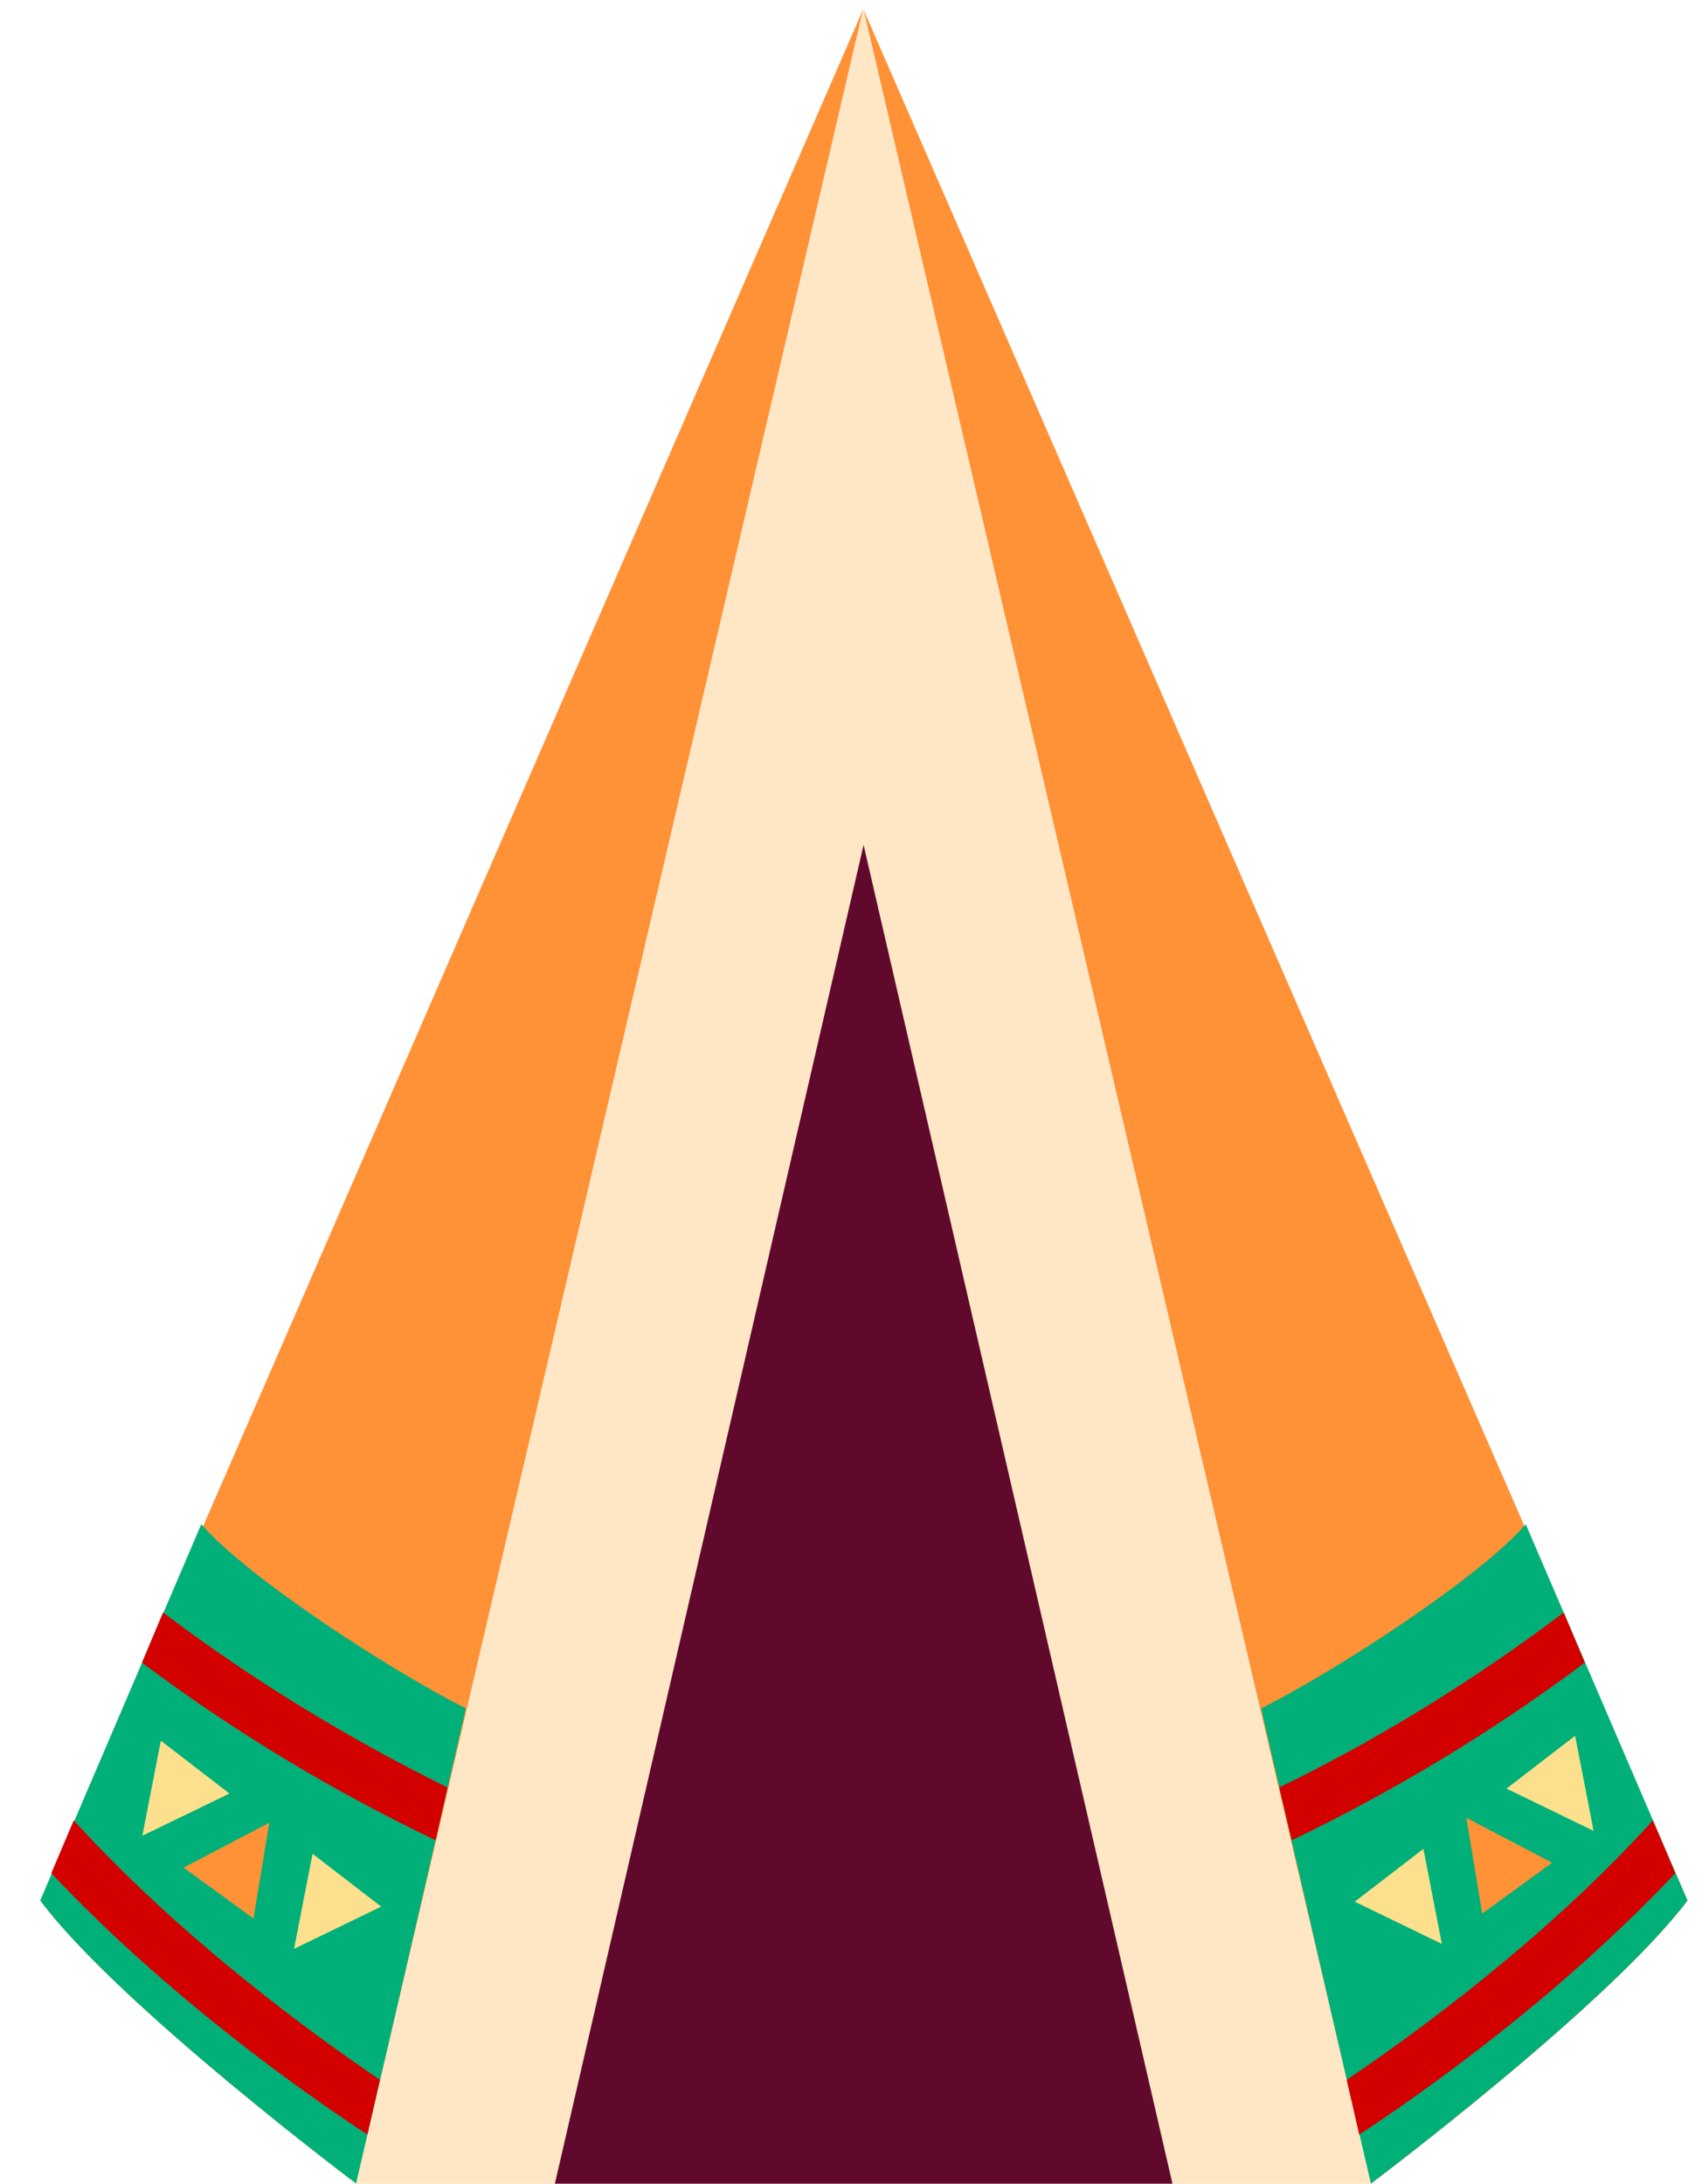 <?xml version="1.0" encoding="utf-8"?>
<!-- Generator: Adobe Illustrator 23.0.2, SVG Export Plug-In . SVG Version: 6.00 Build 0)  -->
<svg version="1.1" id="Layer_1" xmlns="http://www.w3.org/2000/svg" xmlns:xlink="http://www.w3.org/1999/xlink" x="0px" y="0px"
	 viewBox="0 0 257.9 330.8" style="enable-background:new 0 0 257.9 330.8;" xml:space="preserve">
<style type="text/css">
	.st0{fill:#FADE99;}
	.st1{fill:#35AB7A;}
	.st2{fill:#2B1819;}
	.st3{fill:#FFFFFF;}
	.st4{fill:#59172F;}
	.st5{fill:#C41B16;}
	.st6{fill:#FA9652;}
	.st7{fill:#E3D7BA;}
	.st8{fill:#F3FDDB;}
	.st9{fill:#FF9137;}
	.st10{fill:#00B078;}
	.st11{fill:#60092D;}
	.st12{fill:#D30000;}
	.st13{fill:#2E1718;}
	.st14{fill:#FFE7C6;}
	.st15{fill:#FCE08D;}
	.st16{fill:#FF0042;}
</style>
<g id="Group_289" transform="translate(-672.098 -90.189)">
	<g id="Group_204" transform="translate(672.098 90.189)">
		<g id="Group_173">
			<g id="Group_172">
				<path id="Path_117" class="st9" d="M54,330.8c0,0-36-27-47.9-42.9L130.8,1.4L54,330.8z"/>
			</g>
		</g>
		<g id="Group_175" transform="translate(124.823)">
			<g id="Group_174">
				<path id="Path_118" class="st9" d="M82.9,330.8c0,0,36-27,48-42.9L6,1.4L82.9,330.8z"/>
			</g>
		</g>
		<g id="Group_177" transform="translate(185.092 229.491)">
			<g id="Group_176">
				<path id="Path_119" class="st10" d="M46.1,1.4C39.1,9.5,17.2,23.7,6,29.3l16.6,72c0,0,36-27,48-42.9L46.1,1.4z"/>
			</g>
		</g>
		<g id="Group_179" transform="translate(0 229.491)">
			<g id="Group_178">
				<path id="Path_120" class="st10" d="M30.5,1.4c7,8.1,28.9,22.3,40.1,27.9l-16.6,72c0,0-36-27-47.9-42.9L30.5,1.4z"/>
			</g>
		</g>
		<g id="Group_181" transform="translate(47.94 0.002)">
			<g id="Group_180">
				<path id="Path_121" class="st14" d="M6,330.8h153.8L82.9,1.4L6,330.8z"/>
			</g>
		</g>
		<g id="Group_183" transform="translate(78.058 126.583)">
			<g id="Group_182">
				<path id="Path_122" class="st11" d="M6,204.3L52.8,1.4l46.8,202.8H6z"/>
			</g>
		</g>
		<g id="Group_185" transform="translate(187.848 242.86)">
			<g id="Group_184">
				<path id="Path_123" class="st12" d="M7.9,35.9C23.5,28.4,38.4,19.4,52.3,9l-3.2-7.6C35.6,11.6,21.2,20.5,6,27.9L7.9,35.9z"/>
			</g>
		</g>
		<g id="Group_187" transform="translate(198.06 274.353)">
			<g id="Group_186">
				<path id="Path_124" class="st12" d="M7.9,49c9-5.9,29.9-20.5,47.9-39.6l-3.4-8C36.1,19.4,16.2,33.8,6,40.7L7.9,49z"/>
			</g>
		</g>
		<g id="Group_189" transform="translate(15.508 242.86)">
			<g id="Group_188">
				<path id="Path_125" class="st12" d="M50.5,35.9C34.8,28.4,19.9,19.4,6,9l3.2-7.6c13.5,10.2,27.9,19,43.1,26.5L50.5,35.9z"/>
			</g>
		</g>
		<g id="Group_191" transform="translate(1.772 274.353)">
			<g id="Group_190">
				<path id="Path_126" class="st12" d="M53.9,49C44.9,43.1,24,28.5,6,9.4l3.4-8c16.3,17.9,36.2,32.4,46.4,39.3L53.9,49z"/>
			</g>
		</g>
		<g id="Group_193" transform="translate(21.808 274.708)">
			<g id="Group_192">
				<path id="Path_127" class="st9" d="M6,8.2l10.6,7.7l2.4-14.5l0,0L6,8.2z"/>
			</g>
		</g>
		<g id="Group_195" transform="translate(15.569 262.284)">
			<g id="Group_194">
				<path id="Path_128" class="st15" d="M19.2,9.4l-10.4-8L6,15.8l0,0L19.2,9.4z"/>
			</g>
		</g>
		<g id="Group_197" transform="translate(38.56 279.412)">
			<g id="Group_196">
				<path id="Path_129" class="st15" d="M19.2,9.4l-10.4-8L6,15.8l0,0L19.2,9.4z"/>
			</g>
		</g>
		<g id="Group_199" transform="translate(216.197 273.965)">
			<g id="Group_198">
				<path id="Path_130" class="st9" d="M19,8.2L8.4,15.9L6,1.4l0,0L19,8.2z"/>
			</g>
		</g>
		<g id="Group_201" transform="translate(222.273 261.541)">
			<g id="Group_200">
				<path id="Path_131" class="st15" d="M6,9.4l10.4-8l2.8,14.4l0,0L6,9.4z"/>
			</g>
		</g>
		<g id="Group_203" transform="translate(199.283 278.669)">
			<g id="Group_202">
				<path id="Path_132" class="st15" d="M6,9.4l10.4-8l2.8,14.4l0,0L6,9.4z"/>
			</g>
		</g>
	</g>
</g>
</svg>
